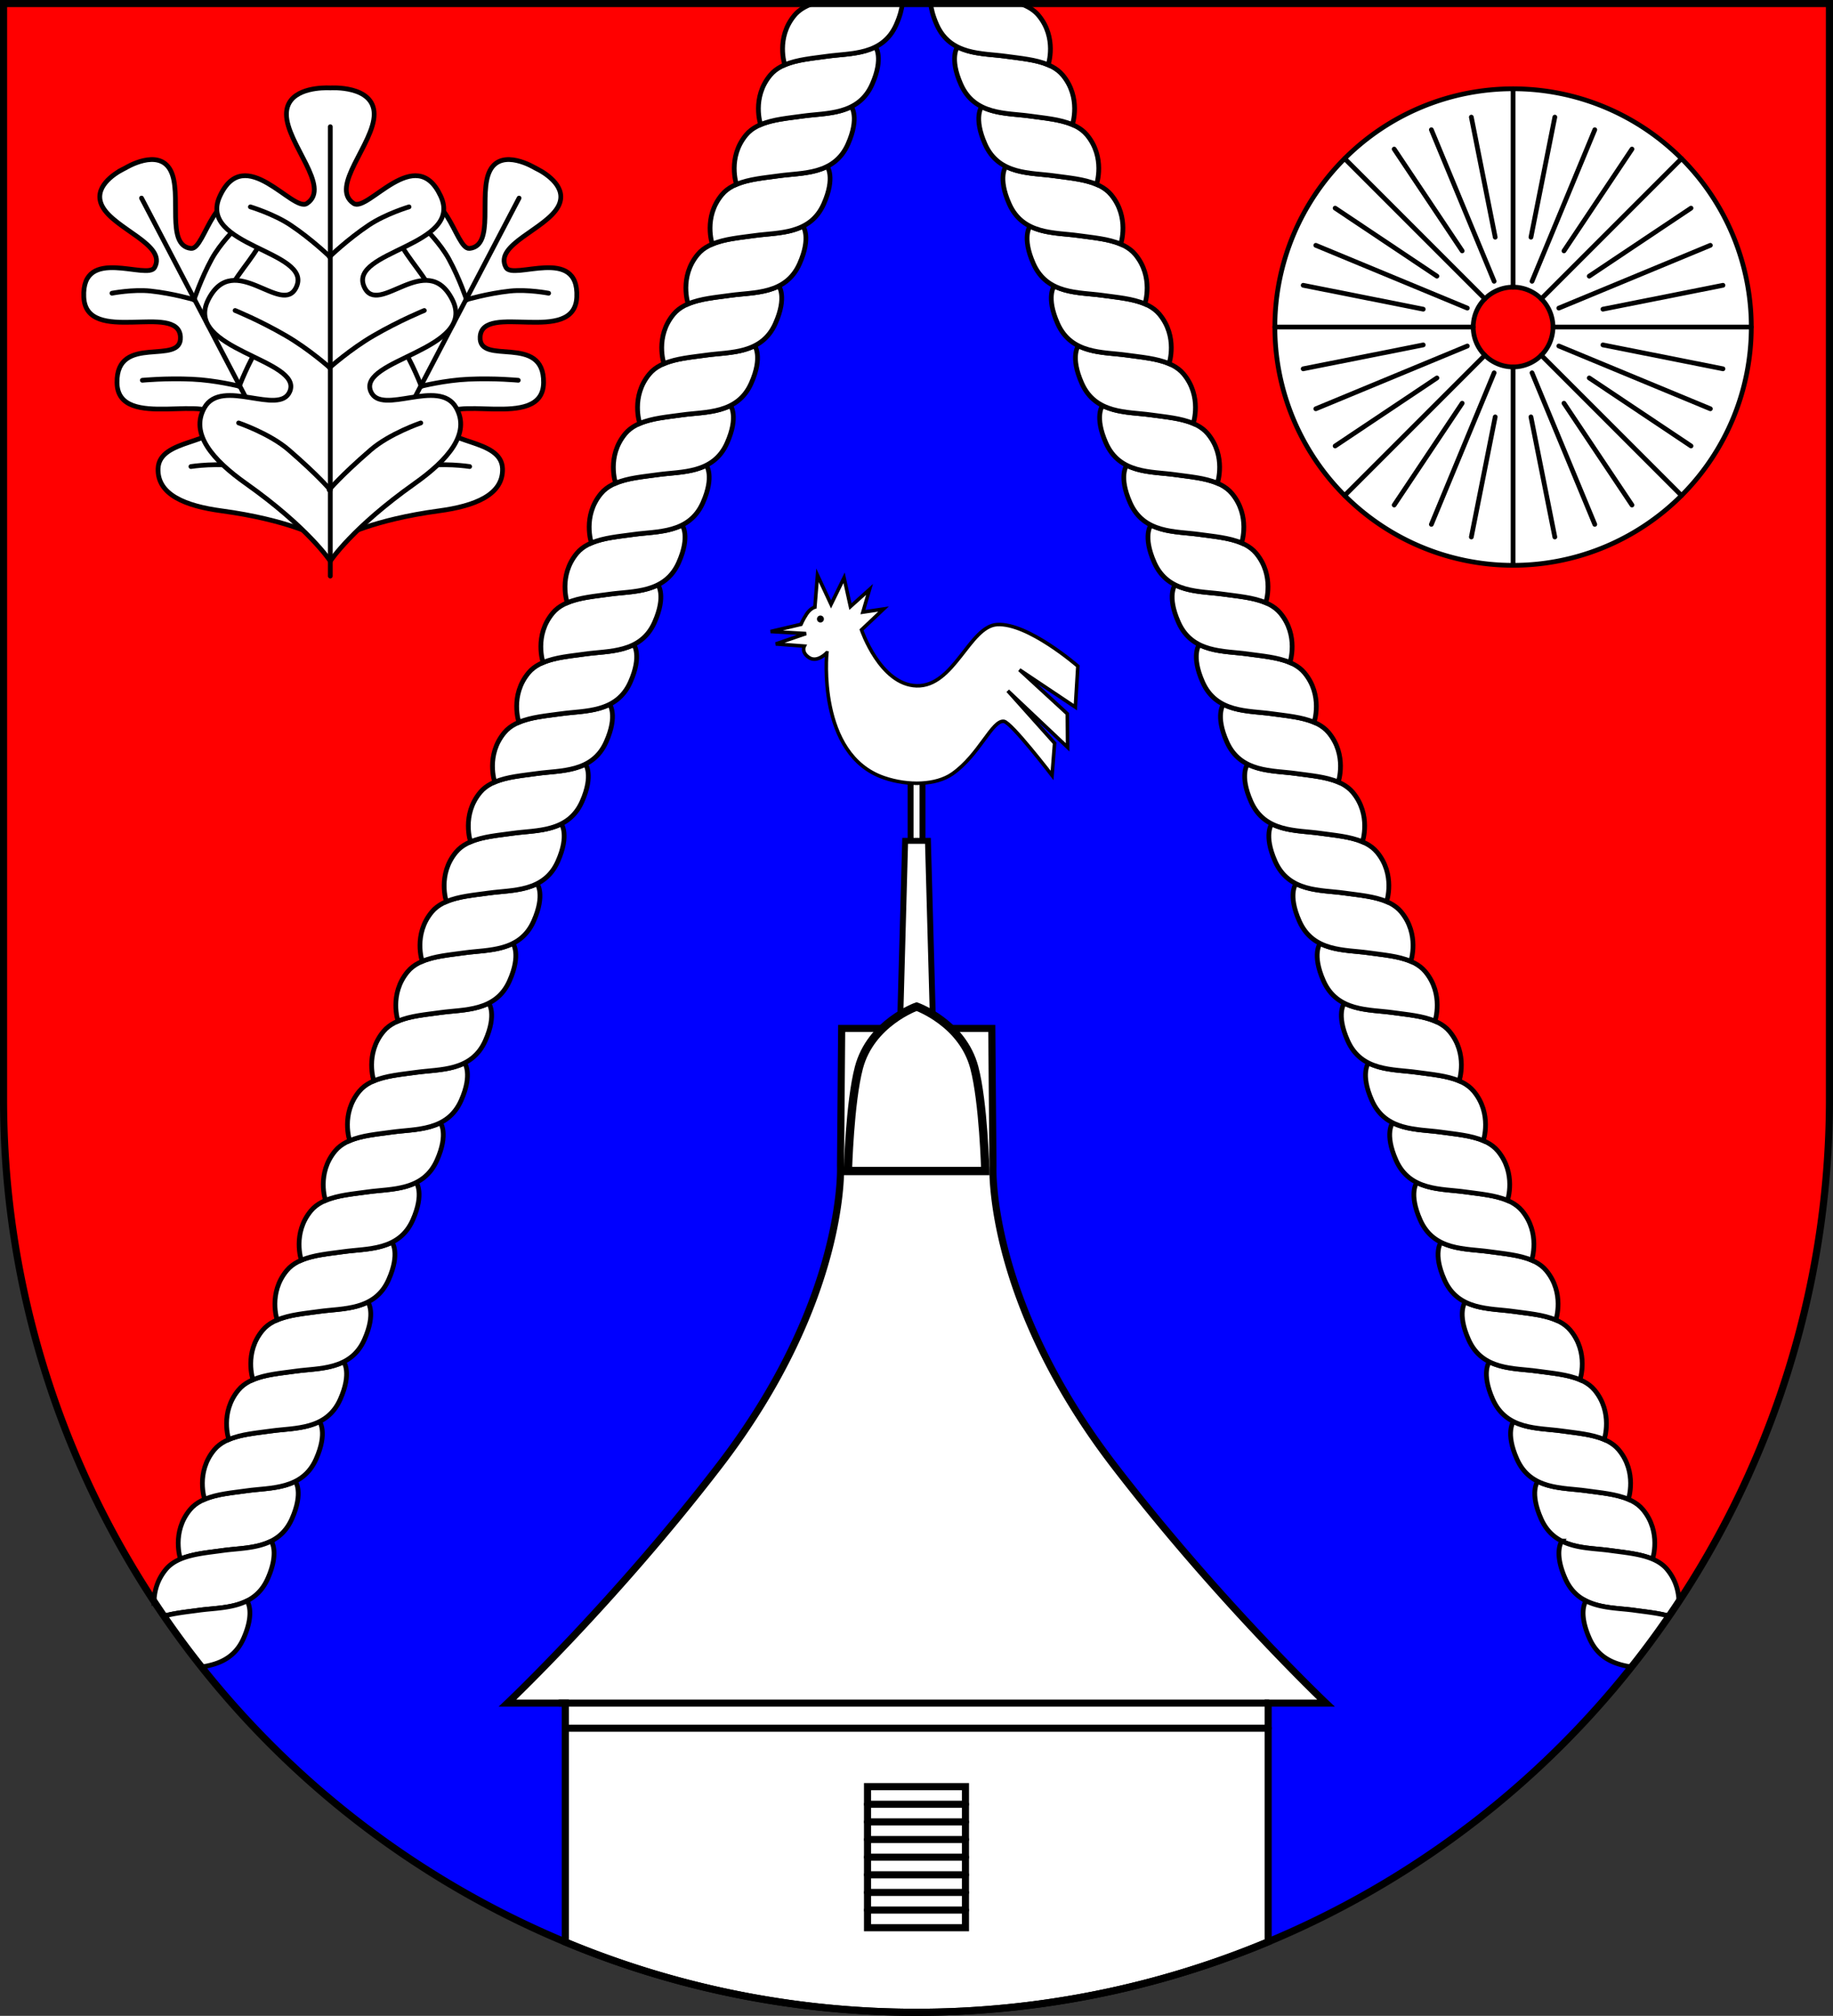 <?xml version="1.0" encoding="UTF-8" standalone="no"?>
<!-- Created with Inkscape (http://www.inkscape.org/) -->

<svg
   width="154.761mm"
   height="170.163mm"
   viewBox="0 0 154.761 170.163"
   version="1.1"
   id="svg3191"
   inkscape:version="1.2.2 (732a01da63, 2022-12-09)"
   sodipodi:docname="Wappen Dänischhagen2.svg"
   xmlns:inkscape="http://www.inkscape.org/namespaces/inkscape"
   xmlns:sodipodi="http://sodipodi.sourceforge.net/DTD/sodipodi-0.dtd"
   xmlns="http://www.w3.org/2000/svg"
   xmlns:svg="http://www.w3.org/2000/svg">
  <rect x="0" y="0" width="154.761" height="170.163" fill="#333333" stroke="none"/>
  <sodipodi:namedview
     id="namedview3193"
     pagecolor="#ffffff"
     bordercolor="#666666"
     borderopacity="1.0"
     inkscape:showpageshadow="2"
     inkscape:pageopacity="0.0"
     inkscape:pagecheckerboard="0"
     inkscape:deskcolor="#d1d1d1"
     inkscape:document-units="mm"
     showgrid="false"
     inkscape:zoom="0.41614894"
     inkscape:cx="302.77621"
     inkscape:cy="275.14187"
     inkscape:current-layer="layer1" />
  <defs
     id="defs3188" />
  <g
     inkscape:label="Ebene 1"
     inkscape:groupmode="layer"
     id="layer1"
     transform="translate(-529.204,-64.677)">
    <g
       id="g2868"
       transform="translate(496.202,-6.196)">
      <path
         id="path1413"
         style="fill:#ff0000;stroke:none;stroke-width:0.6;stroke-linecap:round;stroke-dasharray:none"
         d="m 33.302,71.173 v 92.482 a 77.081,77.081 0 0 0 77.081,77.081 77.081,77.081 0 0 0 77.081,-77.081 77.081,77.081 0 0 0 0,-5.2e-4 V 71.173 Z" />
      <path
         id="path1858"
         style="fill:#0000ff;stroke:#000000;stroke-width:0.3;stroke-linecap:round;stroke-dasharray:none"
         d="M 105.748,71.173 47.821,208.66 a 77.081,77.081 0 0 0 62.561,32.076 77.081,77.081 0 0 0 62.276,-31.663 L 113.403,71.173 Z" />
      <g
         id="g1783"
         style="stroke-width:0.4;stroke-dasharray:none">
        <path
           style="fill:#ffffff;stroke:#000000;stroke-width:0.4;stroke-linecap:round;stroke-dasharray:none"
           d="m 57.647,199.084 c -1.157,2.609 -3.848,2.389 -5.825,2.668 -1.226,0.173 -2.534,0.274 -3.584,0.724 0,0 -0.772,-2.272 0.814,-4.176 1.019,-1.224 3.025,-1.342 4.811,-1.593 1.261,-0.178 2.812,-0.152 4.073,-0.789 0,0 0.714,0.906 -0.289,3.166 z"
           id="path1159"
           sodipodi:nodetypes="sscsscs" />
        <path
           id="path1157"
           style="fill:#ffffff;stroke:#000000;stroke-width:0.4;stroke-linecap:round;stroke-dasharray:none"
           d="m 55.895,200.963 c -1.261,0.636 -2.812,0.611 -4.073,0.789 -1.787,0.252 -3.793,0.37 -4.812,1.593 -0.732,0.879 -0.961,1.835 -0.996,2.611 a 77.081,77.081 0 0 0 0.883,1.321 c 0.901,-0.253 1.918,-0.345 2.884,-0.481 1.977,-0.279 4.668,-0.059 5.825,-2.668 1.002,-2.261 0.288,-3.166 0.288,-3.166 z" />
        <path
           style="fill:#ffffff;stroke:#000000;stroke-width:0.4;stroke-linecap:round;stroke-dasharray:none"
           d="m 59.688,194.039 c -1.157,2.609 -3.848,2.389 -5.825,2.668 -1.226,0.173 -2.534,0.274 -3.584,0.724 0,0 -0.772,-2.272 0.814,-4.176 1.019,-1.224 3.025,-1.342 4.811,-1.593 1.261,-0.178 2.812,-0.152 4.073,-0.789 0,0 0.714,0.906 -0.289,3.166 z"
           id="path1161"
           sodipodi:nodetypes="sscsscs" />
        <path
           style="fill:#ffffff;stroke:#000000;stroke-width:0.4;stroke-linecap:round;stroke-dasharray:none"
           d="m 61.729,188.994 c -1.157,2.609 -3.848,2.389 -5.825,2.668 -1.226,0.173 -2.534,0.274 -3.584,0.724 0,0 -0.772,-2.272 0.814,-4.176 1.019,-1.224 3.025,-1.342 4.811,-1.593 1.261,-0.178 2.812,-0.152 4.073,-0.789 0,0 0.714,0.906 -0.289,3.166 z"
           id="path1163"
           sodipodi:nodetypes="sscsscs" />
        <path
           id="path1165"
           style="fill:#ffffff;stroke:#000000;stroke-width:0.4;stroke-linecap:round;stroke-dasharray:none"
           d="m 53.854,206.009 c -1.261,0.636 -2.812,0.611 -4.073,0.789 -0.96,0.135 -1.983,0.232 -2.883,0.482 a 77.081,77.081 0 0 0 3.184,4.295 c 1.396,-0.227 2.749,-0.743 3.483,-2.4 1.002,-2.261 0.289,-3.166 0.289,-3.166 z" />
        <path
           style="fill:#ffffff;stroke:#000000;stroke-width:0.4;stroke-linecap:round;stroke-dasharray:none"
           d="m 63.77,183.949 c -1.157,2.609 -3.848,2.389 -5.825,2.668 -1.226,0.173 -2.534,0.274 -3.584,0.724 0,0 -0.772,-2.272 0.814,-4.176 1.019,-1.224 3.025,-1.342 4.811,-1.593 1.261,-0.178 2.812,-0.152 4.073,-0.789 0,0 0.714,0.906 -0.289,3.166 z"
           id="path1167"
           sodipodi:nodetypes="sscsscs" />
        <path
           style="fill:#ffffff;stroke:#000000;stroke-width:0.4;stroke-linecap:round;stroke-dasharray:none"
           d="m 65.811,178.903 c -1.157,2.609 -3.848,2.389 -5.825,2.668 -1.226,0.173 -2.534,0.274 -3.584,0.724 0,0 -0.772,-2.272 0.814,-4.176 1.019,-1.224 3.025,-1.342 4.811,-1.593 1.261,-0.178 2.812,-0.152 4.073,-0.789 0,0 0.714,0.906 -0.289,3.166 z"
           id="path1169"
           sodipodi:nodetypes="sscsscs" />
        <path
           style="fill:#ffffff;stroke:#000000;stroke-width:0.4;stroke-linecap:round;stroke-dasharray:none"
           d="m 67.852,173.858 c -1.157,2.609 -3.848,2.389 -5.825,2.668 -1.226,0.173 -2.534,0.274 -3.584,0.724 0,0 -0.772,-2.272 0.814,-4.176 1.019,-1.224 3.025,-1.342 4.811,-1.593 1.261,-0.178 2.812,-0.152 4.073,-0.789 0,0 0.714,0.906 -0.289,3.166 z"
           id="path1171"
           sodipodi:nodetypes="sscsscs" />
        <path
           style="fill:#ffffff;stroke:#000000;stroke-width:0.4;stroke-linecap:round;stroke-dasharray:none"
           d="m 69.893,168.813 c -1.157,2.609 -3.848,2.389 -5.825,2.668 -1.226,0.173 -2.534,0.274 -3.584,0.724 0,0 -0.772,-2.272 0.814,-4.176 1.019,-1.224 3.025,-1.342 4.811,-1.593 1.261,-0.178 2.812,-0.152 4.073,-0.789 0,0 0.714,0.906 -0.289,3.166 z"
           id="path1194"
           sodipodi:nodetypes="sscsscs" />
        <path
           style="fill:#ffffff;stroke:#000000;stroke-width:0.4;stroke-linecap:round;stroke-dasharray:none"
           d="m 71.935,163.768 c -1.157,2.609 -3.848,2.389 -5.825,2.668 -1.226,0.173 -2.534,0.274 -3.584,0.724 0,0 -0.772,-2.272 0.814,-4.176 1.019,-1.224 3.025,-1.342 4.811,-1.593 1.261,-0.178 2.812,-0.152 4.073,-0.789 0,0 0.714,0.906 -0.289,3.166 z"
           id="path1196"
           sodipodi:nodetypes="sscsscs" />
        <path
           style="fill:#ffffff;stroke:#000000;stroke-width:0.4;stroke-linecap:round;stroke-dasharray:none"
           d="m 73.976,158.722 c -1.157,2.609 -3.848,2.389 -5.825,2.668 -1.226,0.173 -2.534,0.274 -3.584,0.724 0,0 -0.772,-2.272 0.814,-4.176 1.019,-1.224 3.025,-1.342 4.811,-1.593 1.261,-0.178 2.812,-0.152 4.073,-0.789 0,0 0.714,0.906 -0.289,3.166 z"
           id="path1198"
           sodipodi:nodetypes="sscsscs" />
        <path
           style="fill:#ffffff;stroke:#000000;stroke-width:0.4;stroke-linecap:round;stroke-dasharray:none"
           d="m 76.017,153.677 c -1.157,2.609 -3.848,2.389 -5.825,2.668 -1.226,0.173 -2.534,0.274 -3.584,0.724 0,0 -0.772,-2.272 0.814,-4.176 1.019,-1.224 3.025,-1.342 4.811,-1.593 1.261,-0.178 2.812,-0.152 4.073,-0.789 0,0 0.714,0.906 -0.289,3.166 z"
           id="path1200"
           sodipodi:nodetypes="sscsscs" />
        <path
           style="fill:#ffffff;stroke:#000000;stroke-width:0.4;stroke-linecap:round;stroke-dasharray:none"
           d="m 78.058,148.632 c -1.157,2.609 -3.848,2.389 -5.825,2.668 -1.226,0.173 -2.534,0.274 -3.584,0.724 0,0 -0.772,-2.272 0.814,-4.176 1.019,-1.224 3.025,-1.342 4.811,-1.593 1.261,-0.178 2.812,-0.152 4.073,-0.789 0,0 0.714,0.906 -0.289,3.166 z"
           id="path1202"
           sodipodi:nodetypes="sscsscs" />
        <path
           style="fill:#ffffff;stroke:#000000;stroke-width:0.4;stroke-linecap:round;stroke-dasharray:none"
           d="m 80.099,143.587 c -1.157,2.609 -3.848,2.389 -5.825,2.668 -1.226,0.173 -2.534,0.274 -3.584,0.724 0,0 -0.772,-2.272 0.814,-4.176 1.019,-1.224 3.025,-1.342 4.811,-1.593 1.261,-0.178 2.812,-0.152 4.073,-0.789 0,0 0.714,0.906 -0.289,3.166 z"
           id="path1204"
           sodipodi:nodetypes="sscsscs" />
        <path
           style="fill:#ffffff;stroke:#000000;stroke-width:0.4;stroke-linecap:round;stroke-dasharray:none"
           d="m 82.14,138.542 c -1.157,2.609 -3.848,2.389 -5.825,2.668 -1.226,0.173 -2.534,0.274 -3.584,0.724 0,0 -0.772,-2.272 0.814,-4.176 1.019,-1.224 3.025,-1.342 4.811,-1.593 1.261,-0.178 2.812,-0.152 4.073,-0.789 0,0 0.714,0.906 -0.289,3.166 z"
           id="path1206"
           sodipodi:nodetypes="sscsscs" />
        <path
           style="fill:#ffffff;stroke:#000000;stroke-width:0.4;stroke-linecap:round;stroke-dasharray:none"
           d="m 84.181,133.497 c -1.157,2.609 -3.848,2.389 -5.825,2.668 -1.226,0.173 -2.534,0.274 -3.584,0.724 0,0 -0.772,-2.272 0.814,-4.176 1.019,-1.224 3.025,-1.342 4.811,-1.593 1.261,-0.178 2.812,-0.152 4.073,-0.789 0,0 0.714,0.906 -0.289,3.166 z"
           id="path1208"
           sodipodi:nodetypes="sscsscs" />
        <path
           style="fill:#ffffff;stroke:#000000;stroke-width:0.4;stroke-linecap:round;stroke-dasharray:none"
           d="m 86.222,128.452 c -1.157,2.609 -3.848,2.389 -5.825,2.668 -1.226,0.173 -2.534,0.274 -3.584,0.724 0,0 -0.772,-2.272 0.814,-4.176 1.019,-1.224 3.025,-1.342 4.811,-1.593 1.261,-0.178 2.812,-0.152 4.073,-0.789 0,0 0.714,0.906 -0.289,3.166 z"
           id="path1239"
           sodipodi:nodetypes="sscsscs" />
        <path
           style="fill:#ffffff;stroke:#000000;stroke-width:0.4;stroke-linecap:round;stroke-dasharray:none"
           d="m 88.263,123.407 c -1.157,2.609 -3.848,2.389 -5.825,2.668 -1.226,0.173 -2.534,0.274 -3.584,0.724 0,0 -0.772,-2.272 0.814,-4.176 1.019,-1.224 3.025,-1.342 4.811,-1.593 1.261,-0.178 2.812,-0.152 4.073,-0.789 0,0 0.714,0.906 -0.289,3.166 z"
           id="path1241"
           sodipodi:nodetypes="sscsscs" />
        <path
           style="fill:#ffffff;stroke:#000000;stroke-width:0.4;stroke-linecap:round;stroke-dasharray:none"
           d="m 90.303,118.361 c -1.157,2.609 -3.848,2.389 -5.825,2.668 -1.226,0.173 -2.534,0.274 -3.584,0.724 0,0 -0.772,-2.272 0.814,-4.176 1.019,-1.224 3.025,-1.342 4.811,-1.593 1.261,-0.178 2.812,-0.152 4.073,-0.789 0,0 0.714,0.906 -0.289,3.166 z"
           id="path1243"
           sodipodi:nodetypes="sscsscs" />
        <path
           style="fill:#ffffff;stroke:#000000;stroke-width:0.4;stroke-linecap:round;stroke-dasharray:none"
           d="m 92.344,113.316 c -1.157,2.609 -3.848,2.389 -5.825,2.668 -1.226,0.173 -2.534,0.274 -3.584,0.724 0,0 -0.772,-2.272 0.814,-4.176 1.019,-1.224 3.025,-1.342 4.811,-1.593 1.261,-0.178 2.812,-0.152 4.073,-0.789 0,0 0.714,0.906 -0.289,3.166 z"
           id="path1245"
           sodipodi:nodetypes="sscsscs" />
        <path
           style="fill:#ffffff;stroke:#000000;stroke-width:0.4;stroke-linecap:round;stroke-dasharray:none"
           d="m 94.386,108.271 c -1.157,2.609 -3.848,2.389 -5.825,2.668 -1.226,0.173 -2.534,0.274 -3.584,0.724 0,0 -0.772,-2.272 0.814,-4.176 1.019,-1.224 3.025,-1.342 4.811,-1.593 1.261,-0.178 2.812,-0.152 4.073,-0.789 0,0 0.714,0.906 -0.289,3.166 z"
           id="path1247"
           sodipodi:nodetypes="sscsscs" />
        <path
           style="fill:#ffffff;stroke:#000000;stroke-width:0.4;stroke-linecap:round;stroke-dasharray:none"
           d="m 96.427,103.226 c -1.157,2.609 -3.848,2.389 -5.825,2.668 -1.226,0.173 -2.534,0.274 -3.584,0.724 0,0 -0.772,-2.272 0.814,-4.176 1.019,-1.224 3.025,-1.342 4.811,-1.593 1.261,-0.178 2.812,-0.152 4.073,-0.789 0,0 0.714,0.906 -0.289,3.166 z"
           id="path1249"
           sodipodi:nodetypes="sscsscs" />
        <path
           style="fill:#ffffff;stroke:#000000;stroke-width:0.4;stroke-linecap:round;stroke-dasharray:none"
           d="m 98.468,98.181 c -1.157,2.609 -3.848,2.389 -5.825,2.668 -1.226,0.173 -2.534,0.274 -3.584,0.724 0,0 -0.772,-2.272 0.814,-4.176 1.019,-1.224 3.025,-1.342 4.811,-1.593 1.261,-0.178 2.812,-0.152 4.073,-0.789 0,0 0.714,0.906 -0.289,3.166 z"
           id="path1251"
           sodipodi:nodetypes="sscsscs" />
        <path
           style="fill:#ffffff;stroke:#000000;stroke-width:0.4;stroke-linecap:round;stroke-dasharray:none"
           d="m 100.509,93.135 c -1.157,2.609 -3.848,2.389 -5.825,2.668 -1.226,0.173 -2.534,0.274 -3.584,0.724 0,0 -0.772,-2.272 0.814,-4.176 1.019,-1.224 3.025,-1.342 4.811,-1.593 1.261,-0.178 2.812,-0.152 4.073,-0.789 0,0 0.714,0.906 -0.289,3.166 z"
           id="path1253"
           sodipodi:nodetypes="sscsscs" />
        <path
           style="fill:#ffffff;stroke:#000000;stroke-width:0.4;stroke-linecap:round;stroke-dasharray:none"
           d="m 102.55,88.09 c -1.157,2.609 -3.848,2.389 -5.825,2.668 -1.226,0.173 -2.534,0.274 -3.584,0.724 0,0 -0.772,-2.272 0.814,-4.176 1.019,-1.224 3.025,-1.342 4.811,-1.593 1.261,-0.178 2.812,-0.152 4.073,-0.789 0,0 0.714,0.906 -0.289,3.166 z"
           id="path1255"
           sodipodi:nodetypes="sscsscs" />
        <path
           style="fill:#ffffff;stroke:#000000;stroke-width:0.4;stroke-linecap:round;stroke-dasharray:none"
           d="m 104.591,83.045 c -1.157,2.609 -3.848,2.389 -5.825,2.668 -1.226,0.173 -2.534,0.274 -3.584,0.724 0,0 -0.772,-2.272 0.814,-4.176 1.019,-1.224 3.025,-1.342 4.811,-1.593 1.261,-0.178 2.812,-0.152 4.073,-0.789 0,0 0.714,0.906 -0.289,3.166 z"
           id="path1257"
           sodipodi:nodetypes="sscsscs" />
        <path
           style="fill:#ffffff;stroke:#000000;stroke-width:0.4;stroke-linecap:round;stroke-dasharray:none"
           d="m 106.632,78 c -1.157,2.609 -3.848,2.389 -5.825,2.668 -1.226,0.173 -2.534,0.274 -3.584,0.724 0,0 -0.772,-2.272 0.814,-4.176 1.019,-1.224 3.025,-1.342 4.811,-1.593 1.261,-0.178 2.812,-0.152 4.073,-0.789 0,0 0.714,0.906 -0.289,3.166 z"
           id="path1259"
           sodipodi:nodetypes="sscsscs" />
        <path
           id="path1261"
           style="fill:#ffffff;stroke:#000000;stroke-width:0.4;stroke-linecap:round;stroke-dasharray:none"
           d="m 101.64,71.173 c -0.623,0.214 -1.167,0.522 -1.563,0.997 -1.585,1.904 -0.814,4.176 -0.814,4.176 1.05,-0.45 2.359,-0.551 3.584,-0.724 1.977,-0.279 4.668,-0.058 5.825,-2.668 0.324,-0.731 0.468,-1.319 0.515,-1.782 z" />
      </g>
      <g
         id="g1753"
         style="stroke-width:0.4;stroke-dasharray:none">
        <path
           style="fill:#ffffff;stroke:#000000;stroke-width:0.4;stroke-linecap:round;stroke-dasharray:none"
           d="m 163.118,199.084 c 1.157,2.609 3.848,2.389 5.825,2.668 1.226,0.173 2.534,0.274 3.584,0.724 0,0 0.772,-2.272 -0.814,-4.176 -1.019,-1.224 -3.025,-1.342 -4.811,-1.593 -1.261,-0.178 -2.812,-0.152 -4.073,-0.789 0,0 -0.714,0.906 0.289,3.166 z"
           id="path1656"
           sodipodi:nodetypes="sscsscs" />
        <path
           id="path1658"
           style="fill:#ffffff;stroke:#000000;stroke-width:0.4;stroke-linecap:round;stroke-dasharray:none"
           d="m 164.87,200.963 c 0,0 -0.714,0.905 0.288,3.166 1.157,2.609 3.849,2.39 5.825,2.668 0.985,0.139 2.022,0.232 2.937,0.496 a 77.081,77.081 0 0 0 0.833,-1.246 c -0.021,-0.791 -0.239,-1.789 -0.999,-2.702 -1.019,-1.224 -3.025,-1.341 -4.812,-1.593 -1.261,-0.178 -2.812,-0.152 -4.073,-0.789 z" />
        <path
           style="fill:#ffffff;stroke:#000000;stroke-width:0.4;stroke-linecap:round;stroke-dasharray:none"
           d="m 161.077,194.039 c 1.157,2.609 3.848,2.389 5.825,2.668 1.226,0.173 2.534,0.274 3.584,0.724 0,0 0.772,-2.272 -0.814,-4.176 -1.019,-1.224 -3.025,-1.342 -4.811,-1.593 -1.261,-0.178 -2.812,-0.152 -4.073,-0.789 0,0 -0.714,0.906 0.289,3.166 z"
           id="path1660"
           sodipodi:nodetypes="sscsscs" />
        <path
           style="fill:#ffffff;stroke:#000000;stroke-width:0.4;stroke-linecap:round;stroke-dasharray:none"
           d="m 159.036,188.994 c 1.157,2.609 3.848,2.389 5.825,2.668 1.226,0.173 2.534,0.274 3.584,0.724 0,0 0.772,-2.272 -0.814,-4.176 -1.019,-1.224 -3.025,-1.342 -4.811,-1.593 -1.261,-0.178 -2.812,-0.152 -4.073,-0.789 0,0 -0.714,0.906 0.289,3.166 z"
           id="path1662"
           sodipodi:nodetypes="sscsscs" />
        <path
           id="path1664"
           style="fill:#ffffff;stroke:#000000;stroke-width:0.4;stroke-linecap:round;stroke-dasharray:none"
           d="m 166.911,206.009 c 0,0 -0.713,0.905 0.289,3.166 0.745,1.68 2.126,2.187 3.543,2.409 a 77.081,77.081 0 0 0 3.177,-4.289 c -0.912,-0.262 -1.957,-0.36 -2.936,-0.498 -1.261,-0.178 -2.813,-0.152 -4.073,-0.789 z" />
        <path
           style="fill:#ffffff;stroke:#000000;stroke-width:0.4;stroke-linecap:round;stroke-dasharray:none"
           d="m 156.994,183.949 c 1.157,2.609 3.848,2.389 5.825,2.668 1.226,0.173 2.534,0.274 3.584,0.724 0,0 0.772,-2.272 -0.814,-4.176 -1.019,-1.224 -3.025,-1.342 -4.811,-1.593 -1.261,-0.178 -2.812,-0.152 -4.073,-0.789 0,0 -0.714,0.906 0.289,3.166 z"
           id="path1666"
           sodipodi:nodetypes="sscsscs" />
        <path
           style="fill:#ffffff;stroke:#000000;stroke-width:0.4;stroke-linecap:round;stroke-dasharray:none"
           d="m 154.953,178.903 c 1.157,2.609 3.848,2.389 5.825,2.668 1.226,0.173 2.534,0.274 3.584,0.724 0,0 0.772,-2.272 -0.814,-4.176 -1.019,-1.224 -3.025,-1.342 -4.811,-1.593 -1.261,-0.178 -2.812,-0.152 -4.073,-0.789 0,0 -0.714,0.906 0.289,3.166 z"
           id="path1668"
           sodipodi:nodetypes="sscsscs" />
        <path
           style="fill:#ffffff;stroke:#000000;stroke-width:0.4;stroke-linecap:round;stroke-dasharray:none"
           d="m 152.912,173.858 c 1.157,2.609 3.848,2.389 5.825,2.668 1.226,0.173 2.534,0.274 3.584,0.724 0,0 0.772,-2.272 -0.814,-4.176 -1.019,-1.224 -3.025,-1.342 -4.811,-1.593 -1.261,-0.178 -2.812,-0.152 -4.073,-0.789 0,0 -0.714,0.906 0.289,3.166 z"
           id="path1670"
           sodipodi:nodetypes="sscsscs" />
        <path
           style="fill:#ffffff;stroke:#000000;stroke-width:0.4;stroke-linecap:round;stroke-dasharray:none"
           d="m 150.871,168.813 c 1.157,2.609 3.848,2.389 5.825,2.668 1.226,0.173 2.534,0.274 3.584,0.724 0,0 0.772,-2.272 -0.814,-4.176 -1.019,-1.224 -3.025,-1.342 -4.811,-1.593 -1.261,-0.178 -2.812,-0.152 -4.073,-0.789 0,0 -0.714,0.906 0.289,3.166 z"
           id="path1672"
           sodipodi:nodetypes="sscsscs" />
        <path
           style="fill:#ffffff;stroke:#000000;stroke-width:0.4;stroke-linecap:round;stroke-dasharray:none"
           d="m 148.83,163.768 c 1.157,2.609 3.848,2.389 5.825,2.668 1.226,0.173 2.534,0.274 3.584,0.724 0,0 0.772,-2.272 -0.814,-4.176 -1.019,-1.224 -3.025,-1.342 -4.811,-1.593 -1.261,-0.178 -2.812,-0.152 -4.073,-0.789 0,0 -0.714,0.906 0.289,3.166 z"
           id="path1674"
           sodipodi:nodetypes="sscsscs" />
        <path
           style="fill:#ffffff;stroke:#000000;stroke-width:0.4;stroke-linecap:round;stroke-dasharray:none"
           d="m 146.789,158.722 c 1.157,2.609 3.848,2.389 5.825,2.668 1.226,0.173 2.534,0.274 3.584,0.724 0,0 0.772,-2.272 -0.814,-4.176 -1.019,-1.224 -3.025,-1.342 -4.811,-1.593 -1.261,-0.178 -2.812,-0.152 -4.073,-0.789 0,0 -0.714,0.906 0.289,3.166 z"
           id="path1676"
           sodipodi:nodetypes="sscsscs" />
        <path
           style="fill:#ffffff;stroke:#000000;stroke-width:0.4;stroke-linecap:round;stroke-dasharray:none"
           d="m 144.748,153.677 c 1.157,2.609 3.848,2.389 5.825,2.668 1.226,0.173 2.534,0.274 3.584,0.724 0,0 0.772,-2.272 -0.814,-4.176 -1.019,-1.224 -3.025,-1.342 -4.811,-1.593 -1.261,-0.178 -2.812,-0.152 -4.073,-0.789 0,0 -0.714,0.906 0.289,3.166 z"
           id="path1678"
           sodipodi:nodetypes="sscsscs" />
        <path
           style="fill:#ffffff;stroke:#000000;stroke-width:0.4;stroke-linecap:round;stroke-dasharray:none"
           d="m 142.707,148.632 c 1.157,2.609 3.848,2.389 5.825,2.668 1.226,0.173 2.534,0.274 3.584,0.724 0,0 0.772,-2.272 -0.814,-4.176 -1.019,-1.224 -3.025,-1.342 -4.811,-1.593 -1.261,-0.178 -2.812,-0.152 -4.073,-0.789 0,0 -0.714,0.906 0.289,3.166 z"
           id="path1680"
           sodipodi:nodetypes="sscsscs" />
        <path
           style="fill:#ffffff;stroke:#000000;stroke-width:0.4;stroke-linecap:round;stroke-dasharray:none"
           d="m 140.666,143.587 c 1.157,2.609 3.848,2.389 5.825,2.668 1.226,0.173 2.534,0.274 3.584,0.724 0,0 0.772,-2.272 -0.814,-4.176 -1.019,-1.224 -3.025,-1.342 -4.811,-1.593 -1.261,-0.178 -2.812,-0.152 -4.073,-0.789 0,0 -0.714,0.906 0.289,3.166 z"
           id="path1682"
           sodipodi:nodetypes="sscsscs" />
        <path
           style="fill:#ffffff;stroke:#000000;stroke-width:0.4;stroke-linecap:round;stroke-dasharray:none"
           d="m 138.625,138.542 c 1.157,2.609 3.848,2.389 5.825,2.668 1.226,0.173 2.534,0.274 3.584,0.724 0,0 0.772,-2.272 -0.814,-4.176 -1.019,-1.224 -3.025,-1.342 -4.811,-1.593 -1.261,-0.178 -2.812,-0.152 -4.073,-0.789 0,0 -0.714,0.906 0.289,3.166 z"
           id="path1684"
           sodipodi:nodetypes="sscsscs" />
        <path
           style="fill:#ffffff;stroke:#000000;stroke-width:0.4;stroke-linecap:round;stroke-dasharray:none"
           d="m 136.584,133.497 c 1.157,2.609 3.848,2.389 5.825,2.668 1.226,0.173 2.534,0.274 3.584,0.724 0,0 0.772,-2.272 -0.814,-4.176 -1.019,-1.224 -3.025,-1.342 -4.811,-1.593 -1.261,-0.178 -2.812,-0.152 -4.073,-0.789 0,0 -0.714,0.906 0.289,3.166 z"
           id="path1686"
           sodipodi:nodetypes="sscsscs" />
        <path
           style="fill:#ffffff;stroke:#000000;stroke-width:0.4;stroke-linecap:round;stroke-dasharray:none"
           d="m 134.543,128.452 c 1.157,2.609 3.848,2.389 5.825,2.668 1.226,0.173 2.534,0.274 3.584,0.724 0,0 0.772,-2.272 -0.814,-4.176 -1.019,-1.224 -3.025,-1.342 -4.811,-1.593 -1.261,-0.178 -2.812,-0.152 -4.073,-0.789 0,0 -0.714,0.906 0.289,3.166 z"
           id="path1688"
           sodipodi:nodetypes="sscsscs" />
        <path
           style="fill:#ffffff;stroke:#000000;stroke-width:0.4;stroke-linecap:round;stroke-dasharray:none"
           d="m 132.502,123.407 c 1.157,2.609 3.848,2.389 5.825,2.668 1.226,0.173 2.534,0.274 3.584,0.724 0,0 0.772,-2.272 -0.814,-4.176 -1.019,-1.224 -3.025,-1.342 -4.811,-1.593 -1.261,-0.178 -2.812,-0.152 -4.073,-0.789 0,0 -0.714,0.906 0.289,3.166 z"
           id="path1690"
           sodipodi:nodetypes="sscsscs" />
        <path
           style="fill:#ffffff;stroke:#000000;stroke-width:0.4;stroke-linecap:round;stroke-dasharray:none"
           d="m 130.461,118.361 c 1.157,2.609 3.848,2.389 5.825,2.668 1.226,0.173 2.534,0.274 3.584,0.724 0,0 0.772,-2.272 -0.814,-4.176 -1.019,-1.224 -3.025,-1.342 -4.811,-1.593 -1.261,-0.178 -2.812,-0.152 -4.073,-0.789 0,0 -0.714,0.906 0.289,3.166 z"
           id="path1692"
           sodipodi:nodetypes="sscsscs" />
        <path
           style="fill:#ffffff;stroke:#000000;stroke-width:0.4;stroke-linecap:round;stroke-dasharray:none"
           d="m 128.42,113.316 c 1.157,2.609 3.848,2.389 5.825,2.668 1.226,0.173 2.534,0.274 3.584,0.724 0,0 0.772,-2.272 -0.814,-4.176 -1.019,-1.224 -3.025,-1.342 -4.811,-1.593 -1.261,-0.178 -2.812,-0.152 -4.073,-0.789 0,0 -0.714,0.906 0.289,3.166 z"
           id="path1694"
           sodipodi:nodetypes="sscsscs" />
        <path
           style="fill:#ffffff;stroke:#000000;stroke-width:0.4;stroke-linecap:round;stroke-dasharray:none"
           d="m 126.379,108.271 c 1.157,2.609 3.848,2.389 5.825,2.668 1.226,0.173 2.534,0.274 3.584,0.724 0,0 0.772,-2.272 -0.814,-4.176 -1.019,-1.224 -3.025,-1.342 -4.811,-1.593 -1.261,-0.178 -2.812,-0.152 -4.073,-0.789 0,0 -0.714,0.906 0.289,3.166 z"
           id="path1696"
           sodipodi:nodetypes="sscsscs" />
        <path
           style="fill:#ffffff;stroke:#000000;stroke-width:0.4;stroke-linecap:round;stroke-dasharray:none"
           d="m 124.338,103.226 c 1.157,2.609 3.848,2.389 5.825,2.668 1.226,0.173 2.534,0.274 3.584,0.724 0,0 0.772,-2.272 -0.814,-4.176 -1.019,-1.224 -3.025,-1.342 -4.811,-1.593 -1.261,-0.178 -2.812,-0.152 -4.073,-0.789 0,0 -0.714,0.906 0.289,3.166 z"
           id="path1698"
           sodipodi:nodetypes="sscsscs" />
        <path
           style="fill:#ffffff;stroke:#000000;stroke-width:0.4;stroke-linecap:round;stroke-dasharray:none"
           d="m 122.297,98.181 c 1.157,2.609 3.848,2.389 5.825,2.668 1.226,0.173 2.534,0.274 3.584,0.724 0,0 0.772,-2.272 -0.814,-4.176 -1.019,-1.224 -3.025,-1.342 -4.811,-1.593 -1.261,-0.178 -2.812,-0.152 -4.073,-0.789 0,0 -0.714,0.906 0.289,3.166 z"
           id="path1700"
           sodipodi:nodetypes="sscsscs" />
        <path
           style="fill:#ffffff;stroke:#000000;stroke-width:0.4;stroke-linecap:round;stroke-dasharray:none"
           d="m 120.256,93.135 c 1.157,2.609 3.848,2.389 5.825,2.668 1.226,0.173 2.534,0.274 3.584,0.724 0,0 0.772,-2.272 -0.814,-4.176 -1.019,-1.224 -3.025,-1.342 -4.811,-1.593 -1.261,-0.178 -2.812,-0.152 -4.073,-0.789 0,0 -0.714,0.906 0.289,3.166 z"
           id="path1702"
           sodipodi:nodetypes="sscsscs" />
        <path
           style="fill:#ffffff;stroke:#000000;stroke-width:0.4;stroke-linecap:round;stroke-dasharray:none"
           d="m 118.215,88.09 c 1.157,2.609 3.848,2.389 5.825,2.668 1.226,0.173 2.534,0.274 3.584,0.724 0,0 0.772,-2.272 -0.814,-4.176 -1.019,-1.224 -3.025,-1.342 -4.811,-1.593 -1.261,-0.178 -2.812,-0.152 -4.073,-0.789 0,0 -0.714,0.906 0.289,3.166 z"
           id="path1704"
           sodipodi:nodetypes="sscsscs" />
        <path
           style="fill:#ffffff;stroke:#000000;stroke-width:0.4;stroke-linecap:round;stroke-dasharray:none"
           d="m 116.174,83.045 c 1.157,2.609 3.848,2.389 5.825,2.668 1.226,0.173 2.534,0.274 3.584,0.724 0,0 0.772,-2.272 -0.814,-4.176 -1.019,-1.224 -3.025,-1.342 -4.811,-1.593 -1.261,-0.178 -2.812,-0.152 -4.073,-0.789 0,0 -0.714,0.906 0.289,3.166 z"
           id="path1706"
           sodipodi:nodetypes="sscsscs" />
        <path
           style="fill:#ffffff;stroke:#000000;stroke-width:0.4;stroke-linecap:round;stroke-dasharray:none"
           d="m 114.133,78 c 1.157,2.609 3.848,2.389 5.825,2.668 1.226,0.173 2.534,0.274 3.584,0.724 0,0 0.772,-2.272 -0.814,-4.176 -1.019,-1.224 -3.025,-1.342 -4.811,-1.593 -1.261,-0.178 -2.812,-0.152 -4.073,-0.789 0,0 -0.714,0.906 0.289,3.166 z"
           id="path1708"
           sodipodi:nodetypes="sscsscs" />
        <path
           id="path1710"
           style="fill:#ffffff;stroke:#000000;stroke-width:0.4;stroke-linecap:round;stroke-dasharray:none"
           d="m 111.577,71.173 c 0.048,0.463 0.191,1.051 0.515,1.782 1.157,2.609 3.849,2.389 5.825,2.668 1.226,0.173 2.535,0.274 3.584,0.724 0,0 0.771,-2.272 -0.814,-4.176 -0.396,-0.475 -0.94,-0.783 -1.563,-0.997 z" />
      </g>
      <g
         id="g1802">
        <g
           id="g1723"
           transform="translate(-209.363,-104.676)">
          <rect
             style="fill:#ffffff;stroke:#000000;stroke-width:0.5;stroke-linecap:round;stroke-dasharray:none"
             id="rect1609"
             width="1.009"
             height="7.805"
             x="319.245"
             y="240.655" />
          <path
             id="path1552"
             style="fill:#ffffff;stroke:#000000;stroke-width:0.5;stroke-linecap:round;stroke-dasharray:none"
             d="m 318.787,246.526 -0.46,16.669 1.422,0.028 1.422,-0.028 -0.46,-16.669 h -0.962 z" />
          <path
             style="fill:#ffffff;stroke:#000000;stroke-width:0.3;stroke-linecap:round;stroke-dasharray:none"
             d="m 312.175,230.651 c 0,0 -0.86,8.599 4.829,10.55 2.067,0.709 4.404,0.617 5.753,-0.319 2.281,-1.582 3.377,-4.57 4.367,-4.443 0.624,0.08 4.068,4.564 4.068,4.564 l 0.212,-2.722 -3.952,-4.42 5.051,4.771 -0.023,-2.83 -4.046,-3.718 4.724,3.157 0.21,-3.461 c 0,0 -4.227,-3.683 -6.829,-3.508 -2.325,0.156 -3.626,5.267 -6.791,5.168 -3.077,-0.096 -4.645,-4.724 -4.645,-4.724 l 1.858,-1.756 -1.741,0.26 0.561,-1.917 -1.613,1.449 -0.538,-2.432 -1.099,2.245 -1.146,-2.456 -0.219,2.689 c 0,0 -0.38,0.099 -0.695,0.579 -0.314,0.48 -0.48,0.876 -0.48,0.876 l -2.562,0.604 2.991,0.173 -2.555,0.877 2.406,0.181 c 0,0 -0.281,0.529 0.413,0.976 0.695,0.446 1.488,-0.413 1.488,-0.413 z"
             id="path1611"
             sodipodi:nodetypes="csssccccccccsscccccccccscccccscc" />
          <circle
             style="fill:#ff0000;stroke:#000000;stroke-width:0.3;stroke-linecap:round;stroke-dasharray:none"
             id="path1665"
             cx="311.634"
             cy="227.802"
             r="0.145" />
        </g>
        <path
           id="path911"
           style="fill:#ffffff;stroke:#000000;stroke-width:0.6;stroke-linecap:round"
           d="m 104.065,157.686 -0.098,11.609 c 0,0 0.538,11.268 -10.243,25.299 -8.775,11.421 -17.875,20.044 -17.875,20.044 h 4.883 v 20.16 a 77.081,77.081 0 0 0 29.65,5.938 77.081,77.081 0 0 0 29.691,-5.951 v -20.147 h 4.883 c 0,0 -9.1,-8.623 -17.875,-20.044 -10.781,-14.032 -10.243,-25.299 -10.243,-25.299 l -0.098,-11.609 h -6.338 z" />
        <path
           style="fill:none;stroke:#000000;stroke-width:0.6;stroke-linecap:round"
           d="M 80.261,214.638 H 140.073"
           id="path1130" />
        <path
           style="fill:none;stroke:#000000;stroke-width:0.6;stroke-linecap:round"
           d="M 81.067,216.755 H 140.073"
           id="path1132" />
        <rect
           style="fill:none;stroke:#000000;stroke-width:0.6;stroke-linecap:round"
           id="rect1260"
           width="8.268"
           height="11.906"
           x="106.248"
           y="221.688" />
        <path
           style="fill:none;stroke:#000000;stroke-width:0.6;stroke-linecap:round"
           d="m 106.248,223.176 h 8.268"
           id="path1318" />
        <path
           style="fill:none;stroke:#000000;stroke-width:0.6;stroke-linecap:round"
           d="m 106.248,224.664 h 8.268"
           id="path1320" />
        <path
           style="fill:none;stroke:#000000;stroke-width:0.6;stroke-linecap:round"
           d="m 106.248,226.153 h 8.268"
           id="path1322" />
        <path
           style="fill:none;stroke:#000000;stroke-width:0.6;stroke-linecap:round"
           d="m 106.248,227.641 h 8.268"
           id="path1324" />
        <path
           style="fill:none;stroke:#000000;stroke-width:0.6;stroke-linecap:round"
           d="m 106.248,229.129 h 8.268"
           id="path1326" />
        <path
           style="fill:none;stroke:#000000;stroke-width:0.6;stroke-linecap:round"
           d="m 106.248,230.617 h 8.268"
           id="path1328" />
        <path
           style="fill:none;stroke:#000000;stroke-width:0.6;stroke-linecap:round"
           d="m 106.248,232.106 h 8.268"
           id="path1330" />
        <path
           style="fill:#ffffff;stroke:#000000;stroke-width:0.7;stroke-linecap:round;stroke-dasharray:none"
           d="m 116.193,169.721 c 0,0 -0.158,-5.814 -0.927,-8.723 -1.004,-3.796 -4.874,-5.157 -4.874,-5.157 0,0 -3.87,1.36 -4.874,5.157 -0.769,2.909 -0.927,8.723 -0.927,8.723 z"
           id="path1340"
           sodipodi:nodetypes="cscscc" />
      </g>
      <path
         id="path2005"
         style="fill:none;stroke:#000000;stroke-width:0.6;stroke-linecap:round;stroke-dasharray:none"
         d="m 33.302,71.173 v 92.482 a 77.081,77.081 0 0 0 77.081,77.081 77.081,77.081 0 0 0 77.081,-77.081 77.081,77.081 0 0 0 0,-5.2e-4 V 71.173 Z" />
      <g
         id="g2559"
         transform="translate(-204.258,12.7)">
        <path
           id="path2237"
           style="fill:#ffffff;stroke:#000000;stroke-width:0.4;stroke-linecap:round;stroke-dasharray:none"
           d="m 365.01,65.668 a 20.112,20.112 0 0 0 -20.112,20.112 20.112,20.112 0 0 0 20.112,20.112 20.112,20.112 0 0 0 20.112,-20.112 20.112,20.112 0 0 0 -20.112,-20.112 z m 0,16.744 a 3.368,3.368 0 0 1 3.368,3.368 3.368,3.368 0 0 1 -3.368,3.367 3.368,3.368 0 0 1 -3.367,-3.367 3.368,3.368 0 0 1 3.367,-3.368 z" />
        <path
           style="fill:#ffffff;stroke:#000000;stroke-width:0.4;stroke-linecap:round;stroke-dasharray:none"
           d="M 365.01,65.668 V 82.413"
           id="path2352"
           inkscape:transform-center-x="9.0422653e-06"
           inkscape:transform-center-y="-11.73985" />
        <path
           style="fill:#ffffff;stroke:#000000;stroke-width:0.4;stroke-linecap:round;stroke-dasharray:none"
           d="M 385.122,85.78 H 368.377"
           id="path2354"
           inkscape:transform-center-x="-11.739851"
           inkscape:transform-center-y="-9e-06" />
        <path
           style="fill:#ffffff;stroke:#000000;stroke-width:0.4;stroke-linecap:round;stroke-dasharray:none"
           d="M 365.01,105.892 V 89.148"
           id="path2356"
           inkscape:transform-center-x="-1.1e-05"
           inkscape:transform-center-y="11.73985" />
        <path
           style="fill:#ffffff;stroke:#000000;stroke-width:0.4;stroke-linecap:round;stroke-dasharray:none"
           d="M 344.898,85.78 H 361.642"
           id="path2358"
           inkscape:transform-center-x="11.739849"
           inkscape:transform-center-y="1.1e-05" />
        <path
           style="fill:#ffffff;stroke:#000000;stroke-width:0.4;stroke-linecap:round;stroke-dasharray:none"
           d="m 350.788,71.559 11.84,11.84"
           id="path2360"
           inkscape:transform-center-x="8.301334"
           inkscape:transform-center-y="-8.301319" />
        <path
           style="fill:#ffffff;stroke:#000000;stroke-width:0.4;stroke-linecap:round;stroke-dasharray:none"
           d="M 379.231,71.559 367.391,83.399"
           id="path2362"
           inkscape:transform-center-x="-8.301321"
           inkscape:transform-center-y="-8.301334" />
        <path
           style="fill:#ffffff;stroke:#000000;stroke-width:0.4;stroke-linecap:round;stroke-dasharray:none"
           d="M 379.231,100.002 367.391,88.162"
           id="path2364"
           inkscape:transform-center-x="-8.301336"
           inkscape:transform-center-y="8.30132" />
        <path
           style="fill:#ffffff;stroke:#000000;stroke-width:0.4;stroke-linecap:round;stroke-dasharray:none"
           d="M 350.788,100.002 362.628,88.162"
           id="path2366"
           inkscape:transform-center-x="8.301319"
           inkscape:transform-center-y="8.301335" />
        <path
           style="fill:#ffffff;stroke:#000000;stroke-width:0.4;stroke-linecap:round;stroke-dasharray:none"
           d="m 371.909,69.124 -5.3,12.794"
           id="path2372"
           inkscape:transform-center-x="-4.249466"
           inkscape:transform-center-y="-10.259152"
           sodipodi:nodetypes="cc" />
        <path
           style="fill:#ffffff;stroke:#000000;stroke-width:0.4;stroke-linecap:round;stroke-dasharray:none"
           d="m 381.666,78.881 -12.794,5.3"
           id="path2374"
           inkscape:transform-center-x="-10.259141"
           inkscape:transform-center-y="-4.24949"
           sodipodi:nodetypes="cc" />
        <path
           style="fill:#ffffff;stroke:#000000;stroke-width:0.4;stroke-linecap:round;stroke-dasharray:none"
           d="M 381.666,92.68 368.872,87.38"
           id="path2376"
           inkscape:transform-center-x="-10.259151"
           inkscape:transform-center-y="4.2494655"
           sodipodi:nodetypes="cc" />
        <path
           style="fill:#ffffff;stroke:#000000;stroke-width:0.4;stroke-linecap:round;stroke-dasharray:none"
           d="m 371.909,102.437 -5.3,-12.794"
           id="path2378"
           inkscape:transform-center-x="-4.249491"
           inkscape:transform-center-y="10.25914"
           sodipodi:nodetypes="cc" />
        <path
           style="fill:#ffffff;stroke:#000000;stroke-width:0.4;stroke-linecap:round;stroke-dasharray:none"
           d="m 358.111,102.437 5.3,-12.794"
           id="path2380"
           inkscape:transform-center-x="4.249464"
           inkscape:transform-center-y="10.259153"
           sodipodi:nodetypes="cc" />
        <path
           style="fill:#ffffff;stroke:#000000;stroke-width:0.4;stroke-linecap:round;stroke-dasharray:none"
           d="m 348.354,92.68 12.794,-5.299"
           id="path2382"
           inkscape:transform-center-x="10.259139"
           inkscape:transform-center-y="4.2494925"
           sodipodi:nodetypes="cc" />
        <path
           style="fill:#ffffff;stroke:#000000;stroke-width:0.4;stroke-linecap:round;stroke-dasharray:none"
           d="m 348.354,78.881 12.794,5.3"
           id="path2384"
           inkscape:transform-center-x="10.259154"
           inkscape:transform-center-y="-4.2494615"
           sodipodi:nodetypes="cc" />
        <path
           style="fill:#ffffff;stroke:#000000;stroke-width:0.4;stroke-linecap:round;stroke-dasharray:none"
           d="M 358.111,69.124 363.41,81.918"
           id="path2386"
           inkscape:transform-center-x="4.249494"
           inkscape:transform-center-y="-10.259141"
           sodipodi:nodetypes="cc" />
        <path
           style="fill:#ffffff;stroke:#000000;stroke-width:0.4;stroke-linecap:round;stroke-dasharray:none"
           d="m 368.535,68.059 -2.016,10.137"
           id="path2494"
           inkscape:transform-center-x="-2.516831"
           inkscape:transform-center-y="-12.652995"
           sodipodi:nodetypes="cc" />
        <path
           style="fill:#ffffff;stroke:#000000;stroke-width:0.4;stroke-linecap:round;stroke-dasharray:none"
           d="m 375.048,70.757 -5.742,8.594"
           id="path2496"
           inkscape:transform-center-x="-7.167346"
           inkscape:transform-center-y="-10.726693"
           sodipodi:nodetypes="cc" />
        <path
           style="fill:#ffffff;stroke:#000000;stroke-width:0.4;stroke-linecap:round;stroke-dasharray:none"
           d="m 380.034,75.742 -8.594,5.742"
           id="path2498"
           inkscape:transform-center-x="-10.726691"
           inkscape:transform-center-y="-7.1673475"
           sodipodi:nodetypes="cc" />
        <path
           style="fill:#ffffff;stroke:#000000;stroke-width:0.4;stroke-linecap:round;stroke-dasharray:none"
           d="m 382.731,82.255 -10.137,2.016"
           id="path2500"
           inkscape:transform-center-x="-12.652996"
           inkscape:transform-center-y="-2.5168385"
           sodipodi:nodetypes="cc" />
        <path
           style="fill:#ffffff;stroke:#000000;stroke-width:0.4;stroke-linecap:round;stroke-dasharray:none"
           d="M 382.731,89.305 372.594,87.289"
           id="path2502"
           inkscape:transform-center-x="-12.652991"
           inkscape:transform-center-y="2.516836"
           sodipodi:nodetypes="cc" />
        <path
           style="fill:#ffffff;stroke:#000000;stroke-width:0.4;stroke-linecap:round;stroke-dasharray:none"
           d="m 380.034,95.819 -8.594,-5.742"
           id="path2504"
           inkscape:transform-center-x="-10.726691"
           inkscape:transform-center-y="7.1673445"
           sodipodi:nodetypes="cc" />
        <path
           style="fill:#ffffff;stroke:#000000;stroke-width:0.4;stroke-linecap:round;stroke-dasharray:none"
           d="m 375.048,100.804 -5.742,-8.594"
           id="path2506"
           inkscape:transform-center-x="-7.167346"
           inkscape:transform-center-y="10.726692"
           sodipodi:nodetypes="cc" />
        <path
           style="fill:#ffffff;stroke:#000000;stroke-width:0.4;stroke-linecap:round;stroke-dasharray:none"
           d="M 368.535,103.502 366.518,93.365"
           id="path2508"
           inkscape:transform-center-x="-2.516831"
           inkscape:transform-center-y="12.652998"
           sodipodi:nodetypes="cc" />
        <path
           style="fill:#ffffff;stroke:#000000;stroke-width:0.4;stroke-linecap:round;stroke-dasharray:none"
           d="m 361.485,103.502 2.016,-10.137"
           id="path2510"
           inkscape:transform-center-x="2.516839"
           inkscape:transform-center-y="12.652996"
           sodipodi:nodetypes="cc" />
        <path
           style="fill:#ffffff;stroke:#000000;stroke-width:0.4;stroke-linecap:round;stroke-dasharray:none"
           d="m 354.971,100.804 5.742,-8.594"
           id="path2512"
           inkscape:transform-center-x="7.167349"
           inkscape:transform-center-y="10.726688"
           sodipodi:nodetypes="cc" />
        <path
           style="fill:#ffffff;stroke:#000000;stroke-width:0.4;stroke-linecap:round;stroke-dasharray:none"
           d="m 349.986,95.819 8.594,-5.742"
           id="path2514"
           inkscape:transform-center-x="10.726694"
           inkscape:transform-center-y="7.167342"
           sodipodi:nodetypes="cc" />
        <path
           style="fill:#ffffff;stroke:#000000;stroke-width:0.4;stroke-linecap:round;stroke-dasharray:none"
           d="m 347.288,89.305 10.137,-2.016"
           id="path2516"
           inkscape:transform-center-x="12.652999"
           inkscape:transform-center-y="2.516832"
           sodipodi:nodetypes="cc" />
        <path
           style="fill:#ffffff;stroke:#000000;stroke-width:0.4;stroke-linecap:round;stroke-dasharray:none"
           d="m 347.288,82.255 10.137,2.016"
           id="path2518"
           inkscape:transform-center-x="12.652994"
           inkscape:transform-center-y="-2.5168435"
           sodipodi:nodetypes="cc" />
        <path
           style="fill:#ffffff;stroke:#000000;stroke-width:0.4;stroke-linecap:round;stroke-dasharray:none"
           d="m 349.986,75.742 8.594,5.742"
           id="path2520"
           inkscape:transform-center-x="10.726689"
           inkscape:transform-center-y="-7.167351"
           sodipodi:nodetypes="cc" />
        <path
           style="fill:#ffffff;stroke:#000000;stroke-width:0.4;stroke-linecap:round;stroke-dasharray:none"
           d="m 354.971,70.757 5.742,8.594"
           id="path2522"
           inkscape:transform-center-x="7.167344"
           inkscape:transform-center-y="-10.726696"
           sodipodi:nodetypes="cc" />
        <path
           style="fill:#ffffff;stroke:#000000;stroke-width:0.4;stroke-linecap:round;stroke-dasharray:none"
           d="m 361.485,68.059 2.016,10.137"
           id="path2524"
           inkscape:transform-center-x="2.516829"
           inkscape:transform-center-y="-12.652998"
           sodipodi:nodetypes="cc" />
      </g>
      <g
         id="g2715"
         transform="translate(-241.829,80.962)">
        <path
           style="fill:#ffffff;stroke:none;stroke-width:0.4;stroke-linecap:round;stroke-dasharray:none"
           d="m 294.647,9.095 -0.529,6.383 15.081,0.661 3.373,-2.811 -2.414,-4.663 z"
           id="path2678" />
        <g
           id="g2676"
           transform="translate(37.605,-68.662)">
          <g
             id="g2641"
             transform="matrix(-0.779,-0.408,-0.408,0.78,515.836,129.43)"
             style="stroke:#000000;stroke-width:1.137"
             inkscape:transform-center-x="-8.748065"
             inkscape:transform-center-y="31.419503">
            <path
               id="path2621"
               style="fill:#ffffff;stroke:#000000;stroke-width:0.455;stroke-linecap:round;stroke-dasharray:none"
               d="m 264.771,65.988 c -0.917,0.007 -3.361,0.215 -3.361,2.229 0,2.479 3.811,6.151 1.73,7.53 -1.19,0.789 -5.238,-5.144 -7.343,-0.631 -1.98,4.246 7.83,4.617 6.455,7.67 -1.174,2.605 -5.276,-3.187 -7.437,1.076 -2.161,4.263 8.045,5.028 6.876,7.764 -0.889,2.081 -5.753,-1.193 -7.203,1.357 -1.245,2.189 0.69,4.413 3.508,6.408 5.285,3.742 7.117,6.548 7.117,6.548 0,0 1.832,-2.806 7.117,-6.548 2.818,-1.995 4.753,-4.219 3.508,-6.408 -1.45,-2.549 -4.452,0.978 -5.341,-1.103 -1.169,-2.736 6.723,-1.106 4.562,-5.369 -2.161,-4.263 -5.811,-1.119 -6.985,-3.724 -1.375,-3.053 8.435,-3.424 6.455,-7.67 -2.105,-4.514 -6.154,1.42 -7.343,0.631 -2.081,-1.38 1.73,-5.051 1.73,-7.53 0,-2.479 -3.703,-2.222 -3.703,-2.222 0,0 -0.13,-0.009 -0.342,-0.007 z"
               sodipodi:nodetypes="ssssssssscsssssssscss" />
            <path
               style="fill:none;stroke:#000000;stroke-width:0.455;stroke-linecap:round;stroke-dasharray:none"
               d="M 265.113,107.202 V 69.27"
               id="path2623" />
            <g
               id="g2631"
               style="stroke:#000000;stroke-width:1.137">
              <path
                 style="fill:none;stroke:#000000;stroke-width:0.455;stroke-linecap:round;stroke-dasharray:none"
                 d="m 257.373,94.274 c 0,0 2.629,0.893 4.233,2.282 2.565,2.221 3.506,3.373 3.506,3.373"
                 id="path2625"
                 sodipodi:nodetypes="csc" />
              <path
                 style="fill:none;stroke:#000000;stroke-width:0.455;stroke-linecap:round;stroke-dasharray:none"
                 d="m 257.076,84.782 c 0,0 2.051,0.827 4.299,2.133 1.939,1.127 3.7,2.698 3.7,2.698"
                 id="path2627"
                 sodipodi:nodetypes="csc" />
              <path
                 style="fill:none;stroke:#000000;stroke-width:0.455;stroke-linecap:round;stroke-dasharray:none"
                 d="m 258.366,76.035 c 0,0 1.97,0.591 3.39,1.538 1.786,1.191 3.326,2.681 3.326,2.681"
                 id="path2629"
                 sodipodi:nodetypes="csc" />
            </g>
            <g
               id="g2639"
               transform="matrix(-1,0,0,1,530.126,0)"
               style="stroke:#000000;stroke-width:1.137">
              <path
                 style="fill:none;stroke:#000000;stroke-width:0.455;stroke-linecap:round;stroke-dasharray:none"
                 d="m 257.373,94.274 c 0,0 2.629,0.893 4.233,2.282 2.565,2.221 3.506,3.373 3.506,3.373"
                 id="path2633"
                 sodipodi:nodetypes="csc" />
              <path
                 style="fill:none;stroke:#000000;stroke-width:0.455;stroke-linecap:round;stroke-dasharray:none"
                 d="m 257.076,84.782 c 0,0 2.051,0.827 4.299,2.133 1.939,1.127 3.7,2.698 3.7,2.698"
                 id="path2635"
                 sodipodi:nodetypes="csc" />
              <path
                 style="fill:none;stroke:#000000;stroke-width:0.455;stroke-linecap:round;stroke-dasharray:none"
                 d="m 258.366,76.035 c 0,0 1.97,0.591 3.39,1.538 1.786,1.191 3.326,2.681 3.326,2.681"
                 id="path2637"
                 sodipodi:nodetypes="csc" />
            </g>
          </g>
          <g
             id="g2619"
             transform="matrix(0.779,-0.408,0.408,0.78,14.389,129.43)"
             style="stroke:#000000;stroke-width:1.137">
            <path
               id="path2599"
               style="fill:#ffffff;stroke:#000000;stroke-width:0.455;stroke-linecap:round;stroke-dasharray:none"
               d="m 264.771,65.988 c -0.917,0.007 -3.361,0.215 -3.361,2.229 0,2.479 3.811,6.151 1.73,7.53 -1.19,0.789 -5.238,-5.144 -7.343,-0.631 -1.98,4.246 7.83,4.617 6.455,7.67 -1.174,2.605 -5.276,-3.187 -7.437,1.076 -2.161,4.263 8.045,5.028 6.876,7.764 -0.889,2.081 -5.753,-1.193 -7.203,1.357 -1.245,2.189 0.69,4.413 3.508,6.408 5.285,3.742 7.117,6.548 7.117,6.548 0,0 1.832,-2.806 7.117,-6.548 2.818,-1.995 4.753,-4.219 3.508,-6.408 -1.45,-2.549 -4.433,0.86 -5.322,-1.221 -1.169,-2.736 6.414,-0.759 4.253,-5.022 -2.161,-4.263 -5.521,-1.349 -6.695,-3.954 -1.375,-3.053 8.435,-3.424 6.455,-7.67 -2.105,-4.514 -6.154,1.42 -7.343,0.631 -2.081,-1.38 1.73,-5.051 1.73,-7.53 0,-2.479 -3.703,-2.222 -3.703,-2.222 0,0 -0.13,-0.009 -0.342,-0.007 z"
               sodipodi:nodetypes="ssssssssscsssssssscss" />
            <path
               style="fill:none;stroke:#000000;stroke-width:0.455;stroke-linecap:round;stroke-dasharray:none"
               d="M 265.113,107.202 V 69.27"
               id="path2601" />
            <g
               id="g2609"
               style="stroke:#000000;stroke-width:1.137">
              <path
                 style="fill:none;stroke:#000000;stroke-width:0.455;stroke-linecap:round;stroke-dasharray:none"
                 d="m 257.373,94.274 c 0,0 2.629,0.893 4.233,2.282 2.565,2.221 3.506,3.373 3.506,3.373"
                 id="path2603"
                 sodipodi:nodetypes="csc" />
              <path
                 style="fill:none;stroke:#000000;stroke-width:0.455;stroke-linecap:round;stroke-dasharray:none"
                 d="m 257.076,84.782 c 0,0 2.051,0.827 4.299,2.133 1.939,1.127 3.7,2.698 3.7,2.698"
                 id="path2605"
                 sodipodi:nodetypes="csc" />
              <path
                 style="fill:none;stroke:#000000;stroke-width:0.455;stroke-linecap:round;stroke-dasharray:none"
                 d="m 258.366,76.035 c 0,0 1.97,0.591 3.39,1.538 1.786,1.191 3.326,2.681 3.326,2.681"
                 id="path2607"
                 sodipodi:nodetypes="csc" />
            </g>
            <g
               id="g2617"
               transform="matrix(-1,0,0,1,530.126,0)"
               style="stroke:#000000;stroke-width:1.137">
              <path
                 style="fill:none;stroke:#000000;stroke-width:0.455;stroke-linecap:round;stroke-dasharray:none"
                 d="m 257.373,94.274 c 0,0 2.629,0.893 4.233,2.282 2.565,2.221 3.506,3.373 3.506,3.373"
                 id="path2611"
                 sodipodi:nodetypes="csc" />
              <path
                 style="fill:none;stroke:#000000;stroke-width:0.455;stroke-linecap:round;stroke-dasharray:none"
                 d="m 257.076,84.782 c 0,0 2.051,0.827 4.299,2.133 1.939,1.127 3.7,2.698 3.7,2.698"
                 id="path2613"
                 sodipodi:nodetypes="csc" />
              <path
                 style="fill:none;stroke:#000000;stroke-width:0.455;stroke-linecap:round;stroke-dasharray:none"
                 d="m 258.366,76.035 c 0,0 1.97,0.591 3.39,1.538 1.786,1.191 3.326,2.681 3.326,2.681"
                 id="path2615"
                 sodipodi:nodetypes="csc" />
            </g>
          </g>
          <g
             id="g2597"
             style="stroke:#000000">
            <path
               id="path2561"
               style="fill:#ffffff;stroke:#000000;stroke-width:0.4;stroke-linecap:round;stroke-dasharray:none"
               d="m 264.771,65.988 c -0.917,0.007 -3.361,0.215 -3.361,2.229 0,2.479 3.811,6.151 1.73,7.53 -1.19,0.789 -5.238,-5.144 -7.343,-0.631 -1.98,4.246 7.83,4.617 6.455,7.67 -1.174,2.605 -5.276,-3.187 -7.437,1.076 -2.161,4.263 8.045,5.028 6.876,7.764 -0.889,2.081 -5.753,-1.193 -7.203,1.357 -1.245,2.189 0.69,4.413 3.508,6.408 5.285,3.742 7.117,6.548 7.117,6.548 0,0 1.832,-2.806 7.117,-6.548 2.818,-1.995 4.753,-4.219 3.508,-6.408 -1.45,-2.549 -6.314,0.724 -7.203,-1.357 -1.169,-2.736 9.036,-3.5 6.876,-7.764 -2.161,-4.263 -6.263,1.529 -7.437,-1.076 -1.375,-3.053 8.435,-3.424 6.455,-7.67 -2.105,-4.514 -6.154,1.42 -7.343,0.631 -2.081,-1.38 1.73,-5.051 1.73,-7.53 0,-2.479 -3.703,-2.222 -3.703,-2.222 0,0 -0.13,-0.009 -0.342,-0.007 z" />
            <path
               style="fill:none;stroke:#000000;stroke-width:0.4;stroke-linecap:round;stroke-dasharray:none"
               d="M 265.113,107.202 V 69.27"
               id="path2566" />
            <g
               id="g2577"
               style="stroke:#000000">
              <path
                 style="fill:none;stroke:#000000;stroke-width:0.4;stroke-linecap:round;stroke-dasharray:none"
                 d="m 257.373,94.274 c 0,0 2.629,0.893 4.233,2.282 2.565,2.221 3.506,3.373 3.506,3.373"
                 id="path2568"
                 sodipodi:nodetypes="csc" />
              <path
                 style="fill:none;stroke:#000000;stroke-width:0.4;stroke-linecap:round;stroke-dasharray:none"
                 d="m 257.076,84.782 c 0,0 2.051,0.827 4.299,2.133 1.939,1.127 3.7,2.698 3.7,2.698"
                 id="path2570"
                 sodipodi:nodetypes="csc" />
              <path
                 style="fill:none;stroke:#000000;stroke-width:0.4;stroke-linecap:round;stroke-dasharray:none"
                 d="m 258.366,76.035 c 0,0 1.97,0.591 3.39,1.538 1.786,1.191 3.326,2.681 3.326,2.681"
                 id="path2572"
                 sodipodi:nodetypes="csc" />
            </g>
            <g
               id="g2585"
               transform="matrix(-1,0,0,1,530.126,0)"
               style="stroke:#000000">
              <path
                 style="fill:none;stroke:#000000;stroke-width:0.4;stroke-linecap:round;stroke-dasharray:none"
                 d="m 257.373,94.274 c 0,0 2.629,0.893 4.233,2.282 2.565,2.221 3.506,3.373 3.506,3.373"
                 id="path2579"
                 sodipodi:nodetypes="csc" />
              <path
                 style="fill:none;stroke:#000000;stroke-width:0.4;stroke-linecap:round;stroke-dasharray:none"
                 d="m 257.076,84.782 c 0,0 2.051,0.827 4.299,2.133 1.939,1.127 3.7,2.698 3.7,2.698"
                 id="path2581"
                 sodipodi:nodetypes="csc" />
              <path
                 style="fill:none;stroke:#000000;stroke-width:0.4;stroke-linecap:round;stroke-dasharray:none"
                 d="m 258.366,76.035 c 0,0 1.97,0.591 3.39,1.538 1.786,1.191 3.326,2.681 3.326,2.681"
                 id="path2583"
                 sodipodi:nodetypes="csc" />
            </g>
          </g>
        </g>
      </g>
    </g>
  </g>
</svg>
